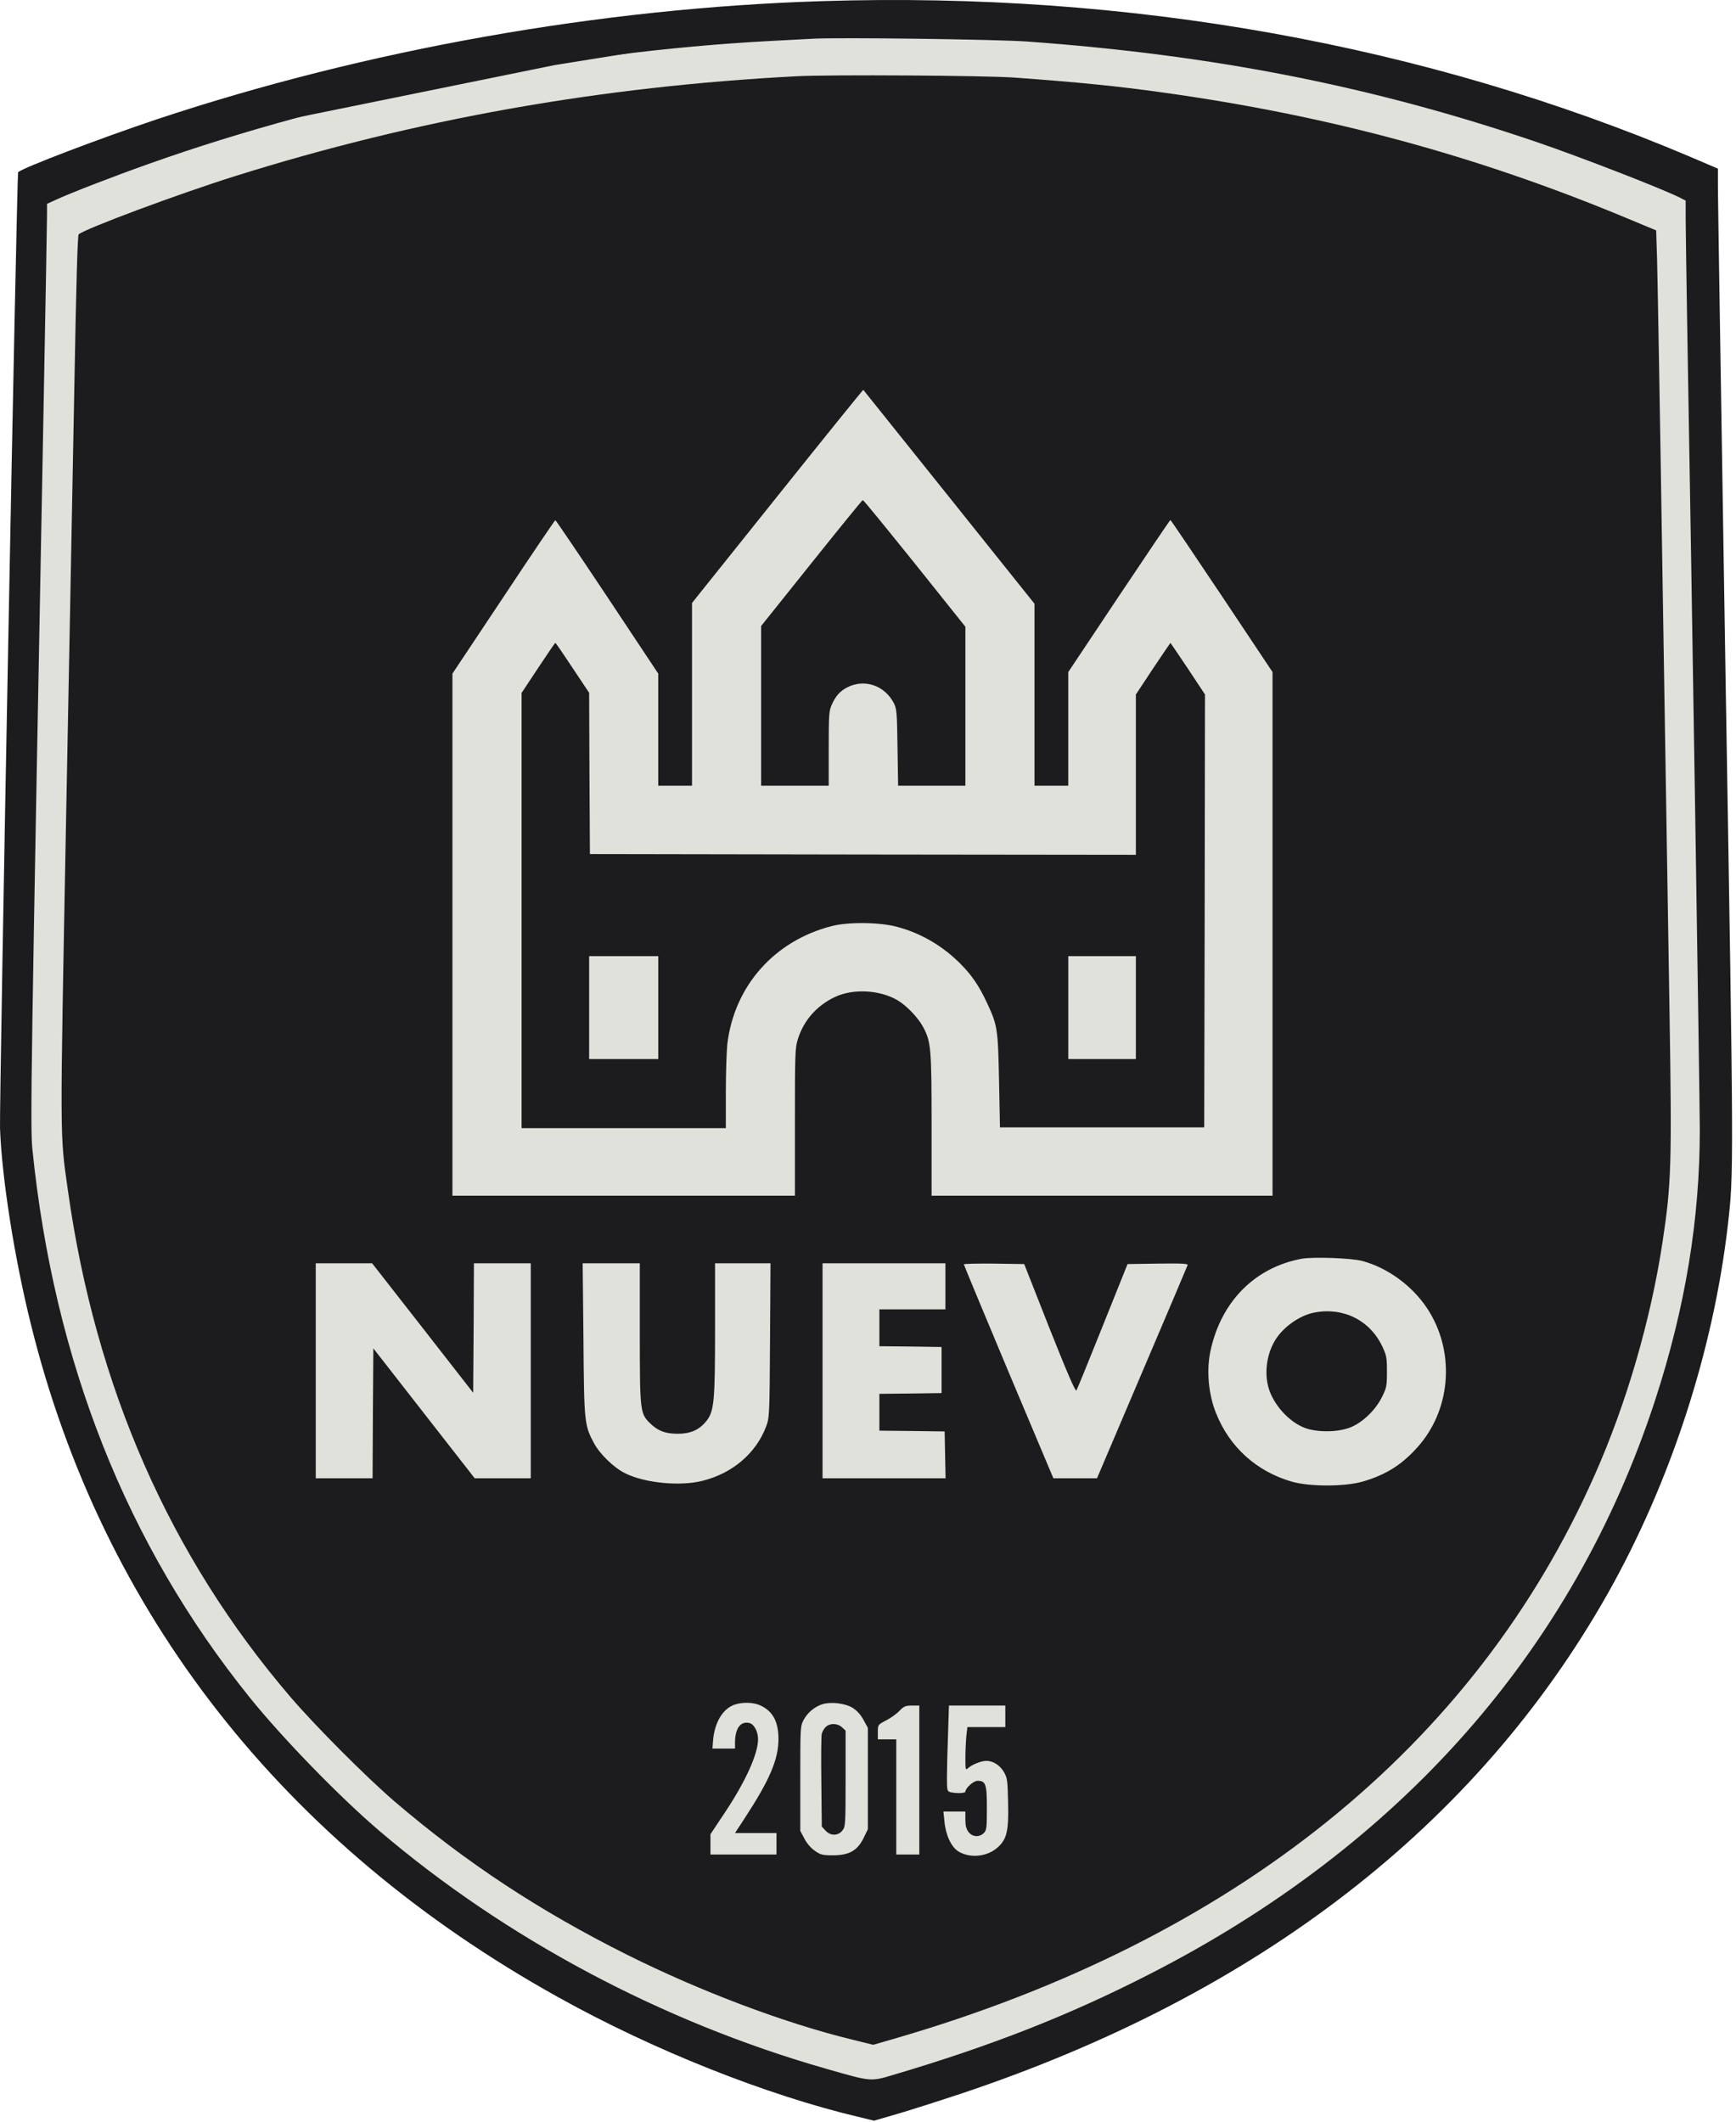 <svg width="310" height="379" viewBox="0 0 310 379" fill="none" xmlns="http://www.w3.org/2000/svg">
<path d="M37.601 23.62L5.24 36.098L3.184 205.167L8.531 240.407L31.019 289.907L63.242 327.478L96.288 350.514L126.592 366.42L154.29 373.002H166.082L210.235 353.805L241.91 334.06L267.003 308.418L294.015 264.814L306.493 221.347L302.517 36.098L289.353 23.62L219.559 7.714L148.394 3.189L98.893 11.142L37.601 23.62Z" fill="#E1E1DB" stroke="#1C1C1E"/>
<path d="M146.833 0.2C107.26 1.434 65.52 8.839 28.141 21.262C18.104 24.608 4.008 29.983 3.24 30.75C2.994 30.997 -0.133 196.584 0.004 201.465C0.306 210.186 2.555 224.584 5.517 236.486C18.269 288.098 50.574 329.316 99.581 356.603C116.584 366.091 136.85 374.154 153.469 378.076L156.075 378.707L160.051 377.555C162.245 376.924 167.483 375.251 171.706 373.852C224.744 356.109 263.686 325.97 287.107 284.56C298.296 264.705 305.947 241.257 308.552 218.715C309.594 209.445 309.622 210.049 308.141 121.305C307.4 74.903 306.77 35.385 306.77 33.52V30.12L301.778 27.981C254.472 7.934 201.736 -1.528 146.833 0.2ZM183.361 7.413C216.819 9.826 245.093 15.393 274.437 25.375C282.225 28.036 296.842 33.712 299.941 35.276L301.01 35.824V38.923C301.01 40.596 301.148 49.207 301.285 58.037C302.135 106.496 303.506 194.966 303.534 201.602C303.561 217.618 300.956 233.524 295.526 250.143C280.964 294.652 250.111 329.672 205.163 352.599C190.848 359.921 177.081 365.324 159.503 370.534C155.444 371.741 155.636 371.768 147.436 369.41C118.174 361.045 90.257 346.154 67.714 326.93C60.584 320.842 50.382 310.338 44.541 303.071C22.602 275.812 9.658 243.15 5.791 205.304C5.379 201.163 5.517 192.36 7.848 69.226C8.149 53.293 8.396 39.389 8.396 38.319V36.4L9.959 35.687C12.757 34.398 20.134 31.546 26.551 29.27C60.31 17.258 100.98 9.223 137.838 7.303C140.936 7.138 144.2 6.974 145.105 6.919C149.685 6.645 177.904 7.029 183.361 7.413Z" fill="#1C1C1E"/>
<path d="M142.36 13.61C107.12 15.448 74.321 21.289 41.851 31.491C31.896 34.617 14.975 40.925 14.043 41.857C13.851 42.049 13.604 51.017 13.303 67.581C13.028 81.567 12.37 117.136 11.794 146.617C10.697 204.92 10.67 202.26 12.123 212.571C17.06 247.702 30.305 277.868 51.888 303.071C56.303 308.226 65.49 317.441 70.509 321.746C83.289 332.661 96.315 341.245 112.056 349.116C125.138 355.643 140.056 361.264 152.041 364.199L155.935 365.159L159.719 364.062C220.436 346.456 263.355 311.874 284.8 263.333C290.45 250.581 294.755 235.772 296.867 221.896C298.458 211.447 298.567 207.937 298.128 180.677C297.909 167.432 297.361 132.987 296.894 104.109C296.456 75.232 295.989 49.234 295.907 46.355L295.743 41.144L290.34 38.895C263.656 27.788 237.247 20.631 207.629 16.517C199.402 15.365 192.765 14.707 181.165 13.857C175.872 13.473 148.284 13.309 142.36 13.61ZM169.482 88.752L184.73 107.812V124.047V140.309H187.747H190.763V130.162V120.015L199.813 106.44C204.805 98.981 208.918 92.866 209 92.866C209.083 92.866 213.196 98.981 218.187 106.44L227.237 120.015V166.773V213.531H196.797H166.356V200.834C166.356 187.04 166.246 185.998 164.793 183.31C163.888 181.665 161.886 179.58 160.268 178.621C157.059 176.756 152.342 176.509 149.079 178.045C145.815 179.608 143.512 182.24 142.47 185.586C141.976 187.122 141.949 188.274 141.949 200.395V213.531H111.371H80.793V166.91V120.29L89.925 106.578C94.916 99.036 99.085 92.893 99.167 92.893C99.249 92.893 103.418 99.036 108.437 106.578L117.541 120.29V130.299V140.309H120.558H123.575V123.992V107.675L138.822 88.615C147.214 78.112 154.125 69.583 154.152 69.61C154.207 69.665 161.091 78.276 169.482 88.752ZM243.28 225.186C247.778 226.393 252.166 229.602 254.826 233.606C259.762 241.038 259.241 251.157 253.564 257.931C250.63 261.386 247.668 263.333 243.28 264.595C240.099 265.5 233.847 265.5 230.693 264.595C224.413 262.785 219.586 258.452 217.173 252.419C215.802 249.045 215.418 244.822 216.131 241.367C217.995 232.454 224.084 226.311 232.503 224.775C234.642 224.419 241.333 224.665 243.28 225.186ZM75.473 237.143L84.495 248.716L84.578 237.143L84.632 225.598H89.706H94.779V244.795V263.991H89.788H84.77L75.72 252.391L66.67 240.791L66.587 252.391L66.533 263.991H61.459H56.386V244.795V225.598H61.404H66.45L75.473 237.143ZM114.25 238.021C114.25 252.062 114.305 252.419 116.088 254.174C117.514 255.545 118.803 256.039 121.052 256.039C123.273 256.039 124.864 255.353 126.098 253.817C127.524 252.062 127.688 250.389 127.688 237.308V225.598H132.652H137.588L137.506 239.365C137.424 252.857 137.396 253.186 136.793 254.777C135.01 259.494 130.842 263.086 125.494 264.43C121.463 265.472 115.073 264.842 111.563 263.059C109.588 262.072 107.093 259.631 106.078 257.739C104.35 254.53 104.295 253.982 104.186 239.09L104.049 225.598H109.15H114.25V238.021ZM168.824 229.711V233.825H162.928H157.032V237.116V240.407L162.599 240.462L168.139 240.544V244.658V248.771L162.599 248.853L157.032 248.908V252.199V255.49L162.873 255.545L168.687 255.627L168.769 259.796L168.852 263.991H157.855H146.885V244.795V225.598H157.855H168.824V229.711ZM187.418 237.226C190.654 245.371 192.052 248.579 192.217 248.305C192.354 248.086 194.466 242.93 196.906 236.814L201.349 225.735L206.779 225.653C211.085 225.598 212.182 225.653 212.072 225.927C212.017 226.119 208.342 234.757 203.927 245.124L195.892 263.991H191.998H188.103L180.095 244.987C175.708 234.538 172.115 225.872 172.115 225.79C172.115 225.68 174.528 225.625 177.49 225.653L182.893 225.735L187.418 237.226ZM135.778 304.552C138.027 305.594 139.014 307.459 139.014 310.612C138.987 314.26 137.424 317.88 133.008 324.653L131.253 327.341H134.956H138.658V329.261V331.18H132.762H126.865V329.37V327.56L129.361 323.803C133.091 318.236 135.367 313.218 135.367 310.612C135.367 309.241 134.681 307.925 133.859 307.705C132.241 307.294 131.253 308.638 131.253 311.216V312.258H129.224H127.222L127.332 310.804C127.606 307.541 129.114 305.073 131.253 304.387C132.734 303.921 134.572 304.003 135.778 304.552ZM152.178 304.936C152.973 305.429 153.604 306.087 154.18 307.102L154.975 308.556V317.605V326.655L154.207 328.246C153.083 330.495 151.629 331.317 148.75 331.317C146.858 331.317 146.528 331.235 145.486 330.495C144.773 330.001 144.033 329.124 143.622 328.301L142.909 326.957V317.605C142.909 308.473 142.909 308.254 143.512 307.129C144.225 305.813 145.514 304.744 146.885 304.332C148.421 303.866 150.834 304.168 152.178 304.936ZM164.162 317.88V331.18H162.105H160.049V320.896V310.612H158.403H156.758V309.296C156.758 308.007 156.758 308.007 158.211 307.239C159.034 306.828 160.103 306.06 160.597 305.539C161.392 304.716 161.694 304.579 162.846 304.579H164.162V317.88ZM179.52 306.499V308.418H176.119H172.746L172.554 310.091C172.472 311.024 172.389 312.779 172.389 313.985C172.389 316.07 172.417 316.152 172.883 315.741C173.569 315.11 175.241 314.452 176.119 314.452C177.326 314.452 178.56 315.22 179.273 316.454C179.876 317.496 179.931 317.962 180.013 321.774C180.15 326.93 179.794 328.438 178.176 329.891C176.311 331.592 173.212 331.893 171.155 330.632C169.894 329.864 168.879 327.725 168.66 325.339L168.468 323.502H170.442H172.389V324.983C172.389 326.052 172.554 326.628 172.965 327.176C173.651 328.054 174.885 328.136 175.68 327.341C176.174 326.847 176.229 326.436 176.229 322.898C176.229 318.62 176.037 318.017 174.556 318.017C173.843 318.017 172.389 319.306 172.389 319.964C172.389 320.238 170.662 320.293 169.729 320.046C169.126 319.882 169.098 319.745 169.098 317.359C169.098 315.987 169.181 312.559 169.29 309.707L169.455 304.579H174.501H179.52V306.499Z" fill="#1C1C1E"/>
<path d="M144.912 100.545L135.917 111.789V126.049V140.31H141.95H147.984V133.646C147.984 127.558 148.038 126.899 148.559 125.775C149.245 124.267 150.013 123.417 151.274 122.758C154.401 121.14 158.048 122.429 159.666 125.665C160.132 126.625 160.187 127.503 160.27 133.509L160.379 140.31H166.385H172.391V126.104V111.926L163.341 100.6C158.35 94.402 154.209 89.301 154.072 89.301C153.962 89.301 149.848 94.375 144.912 100.545Z" fill="#1C1C1E"/>
<path d="M96.1 119.275L93.139 123.745V162.605V201.465H111.376H129.613V195.075C129.613 191.565 129.75 187.643 129.887 186.382C131.148 176.043 138.306 167.98 148.535 165.375C151.524 164.607 157.174 164.689 160.19 165.512C164.496 166.664 168.335 168.913 171.544 172.149C173.573 174.206 174.835 176.07 176.233 179.06C178.126 183.091 178.208 183.694 178.4 192.964L178.565 201.328H196.801H215.038L215.121 162.66L215.176 124.02L212.132 119.412C210.431 116.889 209.033 114.805 209.005 114.805C208.978 114.805 207.579 116.889 205.879 119.412L202.835 124.02V138.335V152.65L154.102 152.595L105.342 152.513L105.26 138.116L105.205 123.718L102.243 119.275C100.625 116.834 99.254 114.805 99.172 114.805C99.09 114.805 97.719 116.834 96.1 119.275ZM117.546 179.937V189.124H111.376H105.205V179.937V170.75H111.376H117.546V179.937ZM202.835 179.937V189.124H196.801H190.768V179.937V170.75H196.801H202.835V179.937Z" fill="#1C1C1E"/>
<path d="M234.67 234.402C232.01 234.923 229.021 237.062 227.622 239.475C226.169 241.943 225.757 245.262 226.553 247.922C227.458 250.911 230.173 253.9 232.942 254.97C235.136 255.82 238.811 255.792 241.032 254.942C243.226 254.119 245.612 251.843 246.764 249.512C247.614 247.812 247.669 247.483 247.669 244.932C247.669 242.437 247.587 242.025 246.819 240.407C244.598 235.745 239.826 233.387 234.67 234.402Z" fill="#1C1C1E"/>
<path d="M147.434 308.419C147.132 308.72 146.831 309.241 146.748 309.598C146.639 309.927 146.611 313.821 146.666 318.209L146.748 326.189L147.407 326.902C148.312 327.89 149.655 327.862 150.423 326.902C150.972 326.189 150.999 325.86 150.999 317.606V309.049L150.368 308.474C149.573 307.706 148.174 307.678 147.434 308.419Z" fill="#1C1C1E"/>
</svg>
